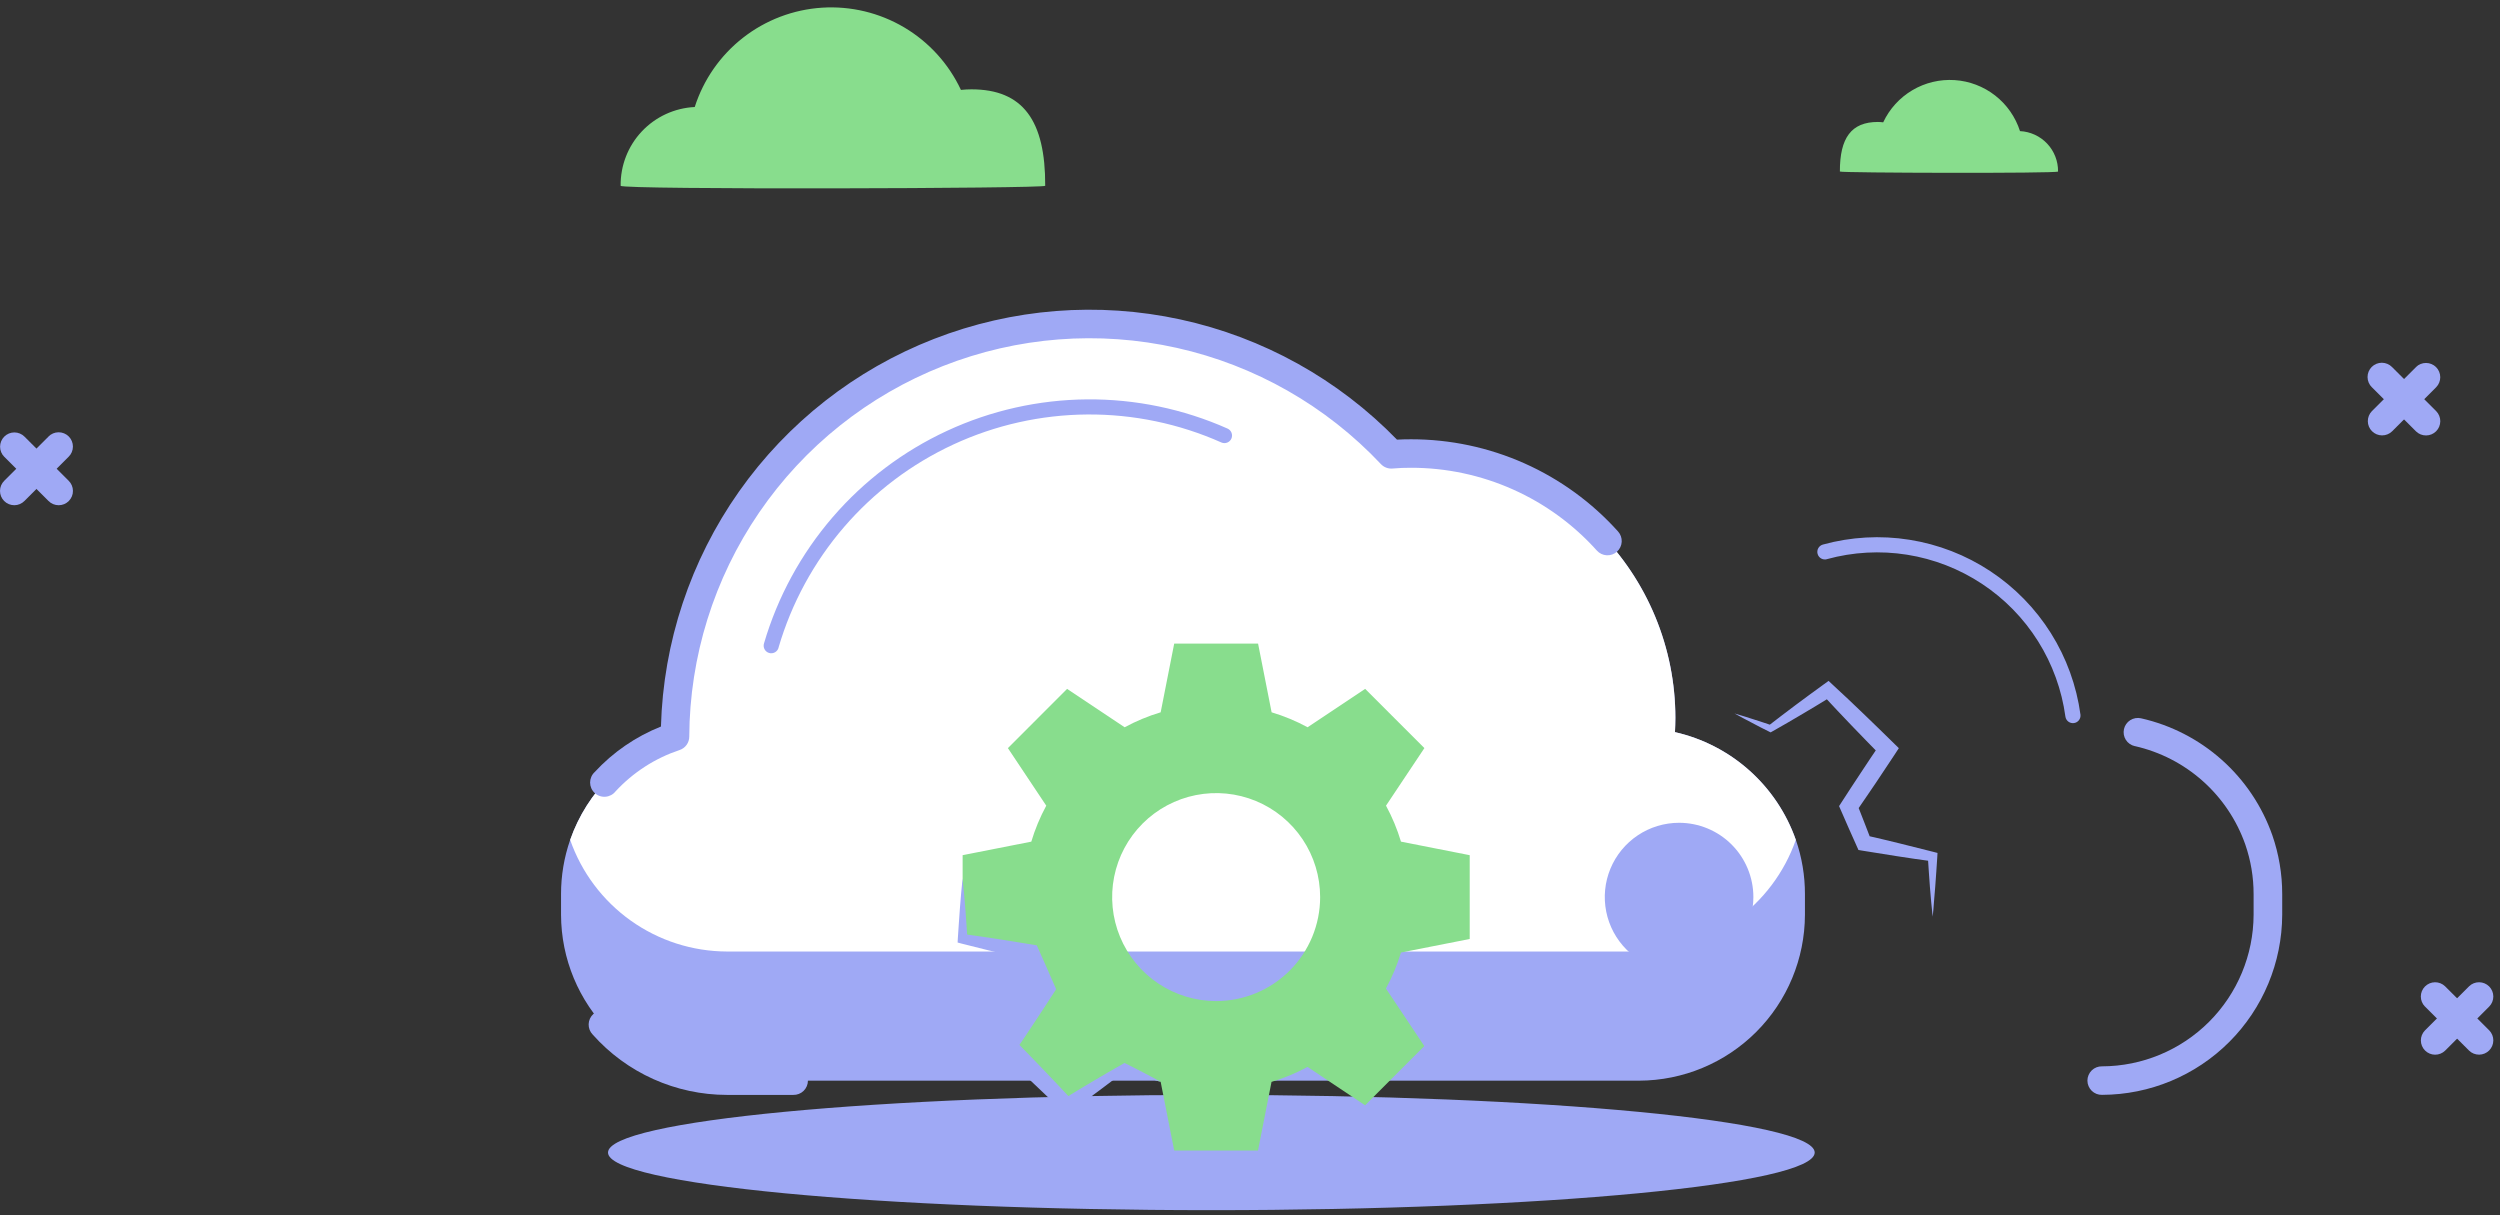 <svg xmlns="http://www.w3.org/2000/svg" width="216" height="105" viewBox="0 0 216 105" fill="none">
  <rect x="0" y="0" width="216" height="105" fill="#333333" stroke="none"/>
  <path d="M104.661 104.558C133.451 104.558 156.79 102.329 156.79 99.58C156.79 96.831 133.451 94.602 104.661 94.602C75.871 94.602 52.532 96.831 52.532 99.58C52.532 102.329 75.871 104.558 104.661 104.558Z" fill="#9FA9F5"/>
  <path fill-rule="evenodd" clip-rule="evenodd" d="M83.025 7.769C81.97 5.516 80.26 3.632 78.119 2.365C75.978 1.098 73.504 0.505 71.021 0.664C68.538 0.824 66.16 1.728 64.199 3.259C62.237 4.79 60.783 6.876 60.025 9.246C58.284 9.331 56.644 10.088 55.45 11.357C54.256 12.627 53.602 14.31 53.624 16.053C53.624 16.402 90.306 16.294 90.306 16.053C90.329 10.412 88.386 7.719 83.933 7.719C83.627 7.719 83.321 7.736 83.017 7.769H83.025Z" fill="#88DD8D"/>
  <path fill-rule="evenodd" clip-rule="evenodd" d="M162.708 10.57C163.25 9.412 164.129 8.445 165.229 7.794C166.329 7.143 167.6 6.838 168.876 6.92C170.152 7.002 171.374 7.467 172.382 8.253C173.39 9.039 174.138 10.111 174.528 11.329C175.421 11.372 176.263 11.76 176.876 12.411C177.489 13.062 177.826 13.926 177.816 14.82C177.816 14.995 158.966 14.944 158.966 14.82C158.956 11.92 159.95 10.537 162.244 10.537C162.399 10.54 162.554 10.55 162.708 10.57Z" fill="#88DD8D"/>
  <path fill-rule="evenodd" clip-rule="evenodd" d="M0.373 39.469L4.187 43.281C4.301 43.398 4.437 43.491 4.588 43.554C4.738 43.618 4.9 43.651 5.063 43.652C5.226 43.653 5.388 43.621 5.539 43.559C5.69 43.496 5.827 43.405 5.943 43.289C6.058 43.173 6.149 43.036 6.211 42.885C6.273 42.733 6.304 42.572 6.302 42.408C6.301 42.245 6.267 42.083 6.203 41.933C6.139 41.783 6.046 41.647 5.929 41.533L2.115 37.723C1.883 37.492 1.569 37.361 1.242 37.361C0.914 37.361 0.6 37.492 0.369 37.723C0.137 37.955 0.007 38.269 0.007 38.596C0.007 38.923 0.137 39.237 0.369 39.469H0.373Z" fill="#9FA9F5"/>
  <path fill-rule="evenodd" clip-rule="evenodd" d="M4.187 37.723L0.373 41.533C0.256 41.647 0.162 41.783 0.098 41.934C0.035 42.084 0.001 42.245 2.46691e-05 42.409C-0.001 42.572 0.03 42.734 0.092 42.885C0.154 43.036 0.246 43.174 0.361 43.289C0.477 43.405 0.614 43.496 0.765 43.558C0.917 43.62 1.078 43.652 1.242 43.651C1.405 43.65 1.567 43.616 1.717 43.552C1.867 43.488 2.003 43.395 2.118 43.278L5.928 39.466C6.045 39.352 6.138 39.216 6.202 39.066C6.266 38.915 6.299 38.754 6.3 38.59C6.301 38.427 6.27 38.265 6.208 38.114C6.146 37.963 6.054 37.825 5.939 37.71C5.823 37.594 5.686 37.503 5.535 37.441C5.384 37.379 5.222 37.347 5.058 37.349C4.895 37.35 4.733 37.383 4.583 37.447C4.433 37.511 4.297 37.604 4.183 37.721L4.187 37.723Z" fill="#9FA9F5"/>
  <path fill-rule="evenodd" clip-rule="evenodd" d="M209.513 86.958L213.328 90.772C213.56 90.999 213.872 91.124 214.197 91.123C214.521 91.12 214.832 90.991 215.062 90.761C215.291 90.532 215.421 90.221 215.423 89.896C215.425 89.572 215.299 89.259 215.073 89.027L211.256 85.217C211.023 84.99 210.711 84.865 210.386 84.867C210.062 84.869 209.751 84.999 209.522 85.228C209.292 85.457 209.162 85.768 209.16 86.093C209.158 86.417 209.284 86.73 209.511 86.962L209.513 86.958Z" fill="#9FA9F5"/>
  <path fill-rule="evenodd" clip-rule="evenodd" d="M213.329 85.216L209.514 89.03C209.287 89.263 209.161 89.575 209.163 89.899C209.165 90.224 209.295 90.535 209.524 90.764C209.754 90.994 210.065 91.124 210.389 91.126C210.714 91.128 211.026 91.002 211.259 90.775L215.073 86.961C215.299 86.729 215.425 86.416 215.423 86.092C215.421 85.767 215.291 85.457 215.062 85.227C214.832 84.998 214.521 84.868 214.197 84.866C213.872 84.864 213.56 84.99 213.328 85.216H213.329Z" fill="#9FA9F5"/>
  <path fill-rule="evenodd" clip-rule="evenodd" d="M204.932 33.459L208.746 37.273C208.978 37.5 209.29 37.626 209.615 37.623C209.939 37.621 210.25 37.492 210.48 37.262C210.709 37.033 210.839 36.722 210.841 36.397C210.843 36.073 210.717 35.76 210.491 35.528L206.674 31.714C206.56 31.597 206.423 31.504 206.273 31.44C206.123 31.376 205.961 31.343 205.798 31.341C205.634 31.34 205.473 31.372 205.321 31.434C205.17 31.496 205.033 31.587 204.917 31.703C204.802 31.818 204.711 31.956 204.648 32.107C204.586 32.258 204.555 32.42 204.556 32.583C204.557 32.747 204.591 32.908 204.655 33.059C204.718 33.209 204.812 33.345 204.929 33.459H204.932Z" fill="#9FA9F5"/>
  <path fill-rule="evenodd" clip-rule="evenodd" d="M208.747 31.713L204.931 35.523C204.704 35.755 204.578 36.068 204.58 36.392C204.582 36.717 204.712 37.028 204.942 37.257C205.171 37.487 205.482 37.616 205.806 37.618C206.131 37.62 206.443 37.495 206.676 37.268L210.488 33.454C210.714 33.222 210.84 32.909 210.838 32.585C210.836 32.26 210.706 31.95 210.477 31.72C210.247 31.491 209.936 31.361 209.612 31.359C209.287 31.357 208.975 31.483 208.743 31.709L208.747 31.713Z" fill="#9FA9F5"/>
  <path d="M155.947 77.249V79.041C155.935 82.838 154.422 86.476 151.737 89.16C149.052 91.845 145.414 93.358 141.618 93.37H62.803C59.006 93.359 55.367 91.846 52.683 89.161C49.998 86.476 48.485 82.838 48.474 79.041V77.249C48.472 75.655 48.738 74.072 49.261 72.566C49.989 70.484 51.185 68.597 52.756 67.049C54.327 65.5 56.232 64.333 58.325 63.635C58.358 56.474 60.536 49.488 64.58 43.579C68.624 37.669 74.346 33.107 81.008 30.483C87.671 27.858 94.967 27.292 101.955 28.856C108.942 30.42 115.301 34.043 120.209 39.257C120.764 39.203 121.338 39.185 121.909 39.185C127.966 39.184 133.776 41.59 138.06 45.872C142.344 50.155 144.752 55.964 144.754 62.021C144.754 62.433 144.737 62.845 144.719 63.257C147.105 63.797 149.315 64.934 151.141 66.562C152.968 68.189 154.351 70.254 155.162 72.563C155.684 74.07 155.949 75.654 155.947 77.249Z" fill="#9FA9F5"/>
  <path d="M155.159 72.566C154.176 75.376 152.346 77.812 149.921 79.539C147.497 81.267 144.596 82.2 141.62 82.211H62.803C59.825 82.201 56.924 81.269 54.498 79.541C52.073 77.814 50.243 75.377 49.261 72.566C49.989 70.484 51.185 68.597 52.756 67.049C54.327 65.5 56.232 64.333 58.325 63.635C58.358 56.474 60.536 49.488 64.58 43.579C68.624 37.669 74.346 33.107 81.008 30.483C87.671 27.858 94.967 27.292 101.955 28.856C108.942 30.42 115.301 34.043 120.209 39.257C120.764 39.203 121.338 39.185 121.909 39.185C127.966 39.185 133.775 41.59 138.059 45.873C142.343 50.155 144.75 55.964 144.752 62.021C144.752 62.433 144.735 62.845 144.717 63.257C147.103 63.797 149.313 64.935 151.139 66.563C152.966 68.192 154.349 70.257 155.159 72.566Z" fill="white"/>
  <path fill-rule="evenodd" clip-rule="evenodd" d="M67.269 55.937C68.392 52.106 70.321 48.559 72.927 45.534C75.532 42.51 78.755 40.077 82.378 38.4C86.001 36.723 89.941 35.84 93.933 35.811C97.925 35.781 101.877 36.606 105.525 38.229C105.684 38.3 105.864 38.305 106.027 38.242C106.19 38.18 106.321 38.055 106.392 37.896C106.462 37.737 106.467 37.556 106.405 37.394C106.342 37.231 106.218 37.1 106.059 37.029C102.24 35.333 98.102 34.473 93.924 34.506C89.745 34.539 85.622 35.465 81.831 37.221C78.039 38.977 74.666 41.523 71.939 44.688C69.211 47.854 67.191 51.566 66.014 55.575C65.986 55.659 65.975 55.748 65.981 55.836C65.988 55.924 66.012 56.01 66.053 56.089C66.094 56.168 66.15 56.237 66.219 56.294C66.287 56.35 66.366 56.392 66.451 56.416C66.536 56.441 66.625 56.449 66.713 56.438C66.801 56.428 66.886 56.399 66.963 56.355C67.04 56.311 67.107 56.252 67.16 56.181C67.213 56.11 67.251 56.029 67.272 55.943L67.269 55.937Z" fill="#9FA9F5"/>
  <path fill-rule="evenodd" clip-rule="evenodd" d="M157.845 48.311C160.1 47.691 162.462 47.56 164.772 47.927C167.082 48.295 169.287 49.152 171.238 50.441C173.19 51.73 174.843 53.422 176.088 55.403C177.332 57.383 178.138 59.607 178.453 61.925C178.479 62.095 178.571 62.247 178.708 62.35C178.846 62.453 179.018 62.497 179.188 62.474C179.358 62.452 179.513 62.363 179.618 62.227C179.724 62.092 179.772 61.921 179.753 61.75C179.413 59.247 178.542 56.845 177.199 54.706C175.855 52.568 174.069 50.741 171.962 49.349C169.854 47.956 167.473 47.031 164.978 46.635C162.484 46.238 159.933 46.38 157.498 47.05C157.33 47.096 157.187 47.207 157.101 47.359C157.016 47.51 156.993 47.689 157.04 47.857C157.086 48.025 157.197 48.167 157.348 48.253C157.5 48.339 157.679 48.361 157.847 48.315L157.845 48.311Z" fill="#9FA9F5"/>
  <path fill-rule="evenodd" clip-rule="evenodd" d="M57.106 62.769C57.309 55.488 59.654 48.429 63.847 42.474C68.041 36.519 73.897 31.932 80.683 29.287C87.469 26.642 94.885 26.057 102.002 27.604C109.119 29.151 115.622 32.762 120.699 37.985C121.099 37.962 121.507 37.954 121.921 37.954C125.293 37.952 128.629 38.66 131.71 40.033C134.791 41.406 137.548 43.412 139.802 45.922C140.02 46.165 140.133 46.485 140.116 46.811C140.099 47.137 139.953 47.443 139.711 47.662C139.468 47.881 139.148 47.994 138.822 47.977C138.495 47.96 138.189 47.814 137.971 47.571C135.947 45.317 133.472 43.514 130.705 42.282C127.938 41.048 124.943 40.413 121.914 40.415C121.382 40.415 120.848 40.431 120.331 40.48C120.143 40.499 119.954 40.474 119.777 40.408C119.601 40.343 119.442 40.237 119.313 40.1C114.573 35.066 108.432 31.568 101.685 30.058C94.937 28.549 87.892 29.096 81.459 31.631C75.025 34.165 69.499 38.57 65.594 44.276C61.69 49.983 59.585 56.729 59.553 63.643C59.553 63.901 59.471 64.153 59.319 64.362C59.167 64.571 58.953 64.726 58.708 64.806C56.594 65.511 54.693 66.74 53.181 68.377C53.076 68.51 52.944 68.62 52.794 68.699C52.644 68.778 52.479 68.826 52.31 68.839C52.141 68.852 51.971 68.829 51.81 68.773C51.65 68.717 51.503 68.629 51.379 68.513C51.254 68.397 51.155 68.257 51.087 68.102C51.02 67.946 50.985 67.778 50.985 67.608C50.986 67.439 51.021 67.271 51.089 67.115C51.157 66.96 51.257 66.82 51.382 66.705C52.973 64.982 54.931 63.637 57.111 62.771L57.106 62.769Z" fill="#9FA9F5"/>
  <path fill-rule="evenodd" clip-rule="evenodd" d="M184.446 64.462C186.628 64.955 188.649 65.994 190.319 67.483C191.99 68.971 193.254 70.86 193.995 72.971C194.471 74.347 194.713 75.793 194.711 77.249V79.042C194.698 82.51 193.315 85.832 190.863 88.285C188.411 90.737 185.088 92.12 181.621 92.132C181.456 92.127 181.292 92.156 181.138 92.216C180.985 92.275 180.845 92.365 180.727 92.48C180.609 92.595 180.515 92.732 180.451 92.884C180.386 93.036 180.353 93.199 180.353 93.364C180.353 93.528 180.386 93.691 180.451 93.843C180.515 93.995 180.609 94.132 180.727 94.247C180.845 94.362 180.985 94.452 181.138 94.512C181.292 94.571 181.456 94.6 181.621 94.595C185.744 94.582 189.694 92.939 192.61 90.023C195.525 87.108 197.169 83.158 197.183 79.035V77.249C197.184 75.517 196.895 73.797 196.328 72.161C195.447 69.654 193.943 67.413 191.959 65.646C189.975 63.88 187.574 62.646 184.983 62.061C184.664 61.99 184.329 62.048 184.053 62.223C183.777 62.398 183.582 62.675 183.511 62.994C183.439 63.313 183.497 63.647 183.672 63.923C183.847 64.199 184.125 64.394 184.444 64.466L184.446 64.462Z" fill="#9FA9F5"/>
  <path fill-rule="evenodd" clip-rule="evenodd" d="M68.531 92.139H62.803C60.957 92.136 59.132 91.743 57.449 90.985C55.766 90.226 54.263 89.12 53.038 87.739C52.932 87.611 52.802 87.506 52.654 87.43C52.507 87.354 52.345 87.309 52.179 87.297C52.014 87.285 51.848 87.306 51.691 87.36C51.533 87.414 51.389 87.499 51.266 87.61C51.142 87.722 51.043 87.856 50.973 88.007C50.903 88.158 50.864 88.321 50.859 88.487C50.854 88.653 50.882 88.818 50.942 88.973C51.002 89.127 51.093 89.268 51.209 89.387C52.666 91.025 54.452 92.337 56.452 93.235C58.451 94.133 60.618 94.599 62.809 94.6H68.537C68.702 94.605 68.866 94.576 69.02 94.516C69.173 94.457 69.313 94.367 69.431 94.252C69.549 94.137 69.643 94 69.707 93.848C69.772 93.696 69.805 93.533 69.805 93.368C69.805 93.204 69.772 93.041 69.707 92.889C69.643 92.737 69.549 92.6 69.431 92.485C69.313 92.37 69.173 92.28 69.02 92.221C68.866 92.161 68.702 92.132 68.537 92.137L68.531 92.139Z" fill="#9FA9F5"/>
  <path d="M145.074 71.089C143.804 71.089 142.563 71.465 141.507 72.17C140.451 72.876 139.628 73.878 139.142 75.051C138.656 76.224 138.529 77.514 138.777 78.76C139.024 80.005 139.636 81.149 140.533 82.047C141.431 82.944 142.575 83.556 143.82 83.804C145.065 84.051 146.356 83.924 147.529 83.439C148.702 82.953 149.704 82.13 150.41 81.074C151.115 80.019 151.492 78.778 151.492 77.508C151.492 75.806 150.815 74.173 149.612 72.969C148.408 71.766 146.776 71.089 145.074 71.089Z" fill="#9FA9F5"/>
  <path d="M126.983 81.128V73.888L121.044 72.717C120.72 71.639 120.287 70.598 119.751 69.609L123.067 64.636L117.95 59.519L112.977 62.835C111.987 62.299 110.945 61.866 109.867 61.543L108.698 55.609H101.451L100.282 61.543C99.203 61.866 98.161 62.299 97.171 62.836L92.198 59.52L87.082 64.637L90.397 69.61C89.861 70.599 89.428 71.64 89.105 72.718L83.171 73.887V81.129L89.105 82.298C89.428 83.376 89.861 84.418 90.397 85.408L87.082 90.379L92.198 95.498L97.171 92.182C98.161 92.718 99.204 93.15 100.282 93.474L101.451 99.408H108.691L109.86 93.474C110.938 93.151 111.98 92.718 112.97 92.182L117.944 95.499L123.061 90.38L119.744 85.409C120.282 84.419 120.718 83.377 121.044 82.299L126.983 81.128ZM105.075 86.493C103.297 86.493 101.56 85.966 100.083 84.979C98.605 83.992 97.454 82.588 96.773 80.946C96.093 79.305 95.915 77.498 96.262 75.755C96.609 74.012 97.465 72.411 98.721 71.155C99.978 69.898 101.579 69.042 103.322 68.696C105.065 68.349 106.871 68.527 108.513 69.207C110.155 69.887 111.558 71.039 112.545 72.516C113.533 73.994 114.06 75.731 114.06 77.508C114.06 79.891 113.113 82.176 111.428 83.861C109.743 85.546 107.457 86.493 105.075 86.493Z" fill="#88DD8D"/>
  <path d="M83.165 75.915C83.216 76.35 83.254 76.788 83.296 77.215L83.406 78.515L83.499 79.815C83.528 80.25 83.559 80.688 83.585 81.115L83.246 80.705C84.246 80.838 85.246 80.983 86.246 81.138C87.246 81.293 88.243 81.453 89.237 81.618L89.578 81.676L89.733 82.025L90.418 83.564L91.094 85.107L91.251 85.467L91.025 85.816L90.21 87.069L89.391 88.315C88.844 89.149 88.29 89.973 87.728 90.799L87.629 89.818L88.894 91.118C89.316 91.547 89.731 91.991 90.15 92.418C90.984 93.289 91.812 94.167 92.635 95.052L91.855 94.975L93.13 94.197L94.415 93.429C95.27 92.919 96.136 92.422 97.005 91.929L97.16 91.84L97.282 91.901C97.534 92.028 97.782 92.151 98.037 92.281L98.787 92.67C99.287 92.927 99.787 93.194 100.28 93.47C99.737 93.318 99.203 93.144 98.662 92.97L97.862 92.712C97.593 92.626 97.328 92.537 97.061 92.447L97.34 92.419C96.55 93.032 95.758 93.641 94.959 94.232L93.758 95.122L92.549 95.995L92.157 96.286L91.766 95.937C90.881 95.114 90.003 94.286 89.132 93.452C88.698 93.033 88.26 92.619 87.832 92.195L86.54 90.93L86.085 90.487L86.434 89.949C86.984 89.118 87.534 88.286 88.09 87.462L88.925 86.223L89.769 84.991L89.698 85.7L89.082 84.129L88.475 82.558L88.975 82.965C87.991 82.742 87.007 82.508 86.025 82.265C85.043 82.022 84.064 81.776 83.087 81.528L82.737 81.435L82.754 81.117C82.778 80.682 82.811 80.244 82.841 79.817L82.933 78.517L83.04 77.217C83.076 76.784 83.117 76.35 83.165 75.915Z" fill="#9FA9F5"/>
  <path d="M166.983 79.2C166.932 78.765 166.894 78.327 166.852 77.9L166.742 76.6L166.649 75.3C166.619 74.865 166.588 74.427 166.564 74L166.901 74.41C165.901 74.277 164.901 74.132 163.901 73.975C162.901 73.818 161.903 73.659 160.909 73.497L160.569 73.439L160.414 73.09L159.728 71.552L159.053 70.009L158.896 69.648L159.121 69.299L159.934 68.046L160.756 66.798C161.302 65.965 161.856 65.142 162.416 64.314L162.516 65.295L161.251 64.002C160.829 63.573 160.413 63.129 159.994 62.702C159.158 61.831 158.33 60.952 157.51 60.066L158.29 60.145L157.012 60.923L155.727 61.691C154.872 62.201 154.006 62.7 153.137 63.191L152.982 63.278L152.86 63.217C152.609 63.091 152.36 62.967 152.106 62.838L151.357 62.444C150.857 62.186 150.357 61.92 149.865 61.644C150.408 61.803 150.947 61.965 151.483 62.144L152.283 62.401C152.552 62.487 152.817 62.576 153.083 62.668L152.806 62.694C153.594 62.082 154.388 61.478 155.187 60.881L156.387 59.993L157.597 59.112L157.988 58.828L158.377 59.191C159.263 60.006 160.142 60.834 161.012 61.675C161.445 62.094 161.885 62.509 162.312 62.932L163.605 64.197L164.059 64.64L163.71 65.178C163.16 66.009 162.61 66.841 162.055 67.667L161.212 68.906L160.369 70.138L160.439 69.431L161.055 71.002L161.662 72.573L161.162 72.166C162.146 72.389 163.13 72.623 164.112 72.866C165.094 73.109 166.073 73.355 167.051 73.603L167.4 73.694L167.383 74.013C167.36 74.446 167.327 74.886 167.297 75.313L167.204 76.613L167.096 77.913C167.072 78.332 167.031 78.765 166.983 79.2Z" fill="#9FA9F5"/>
</svg>